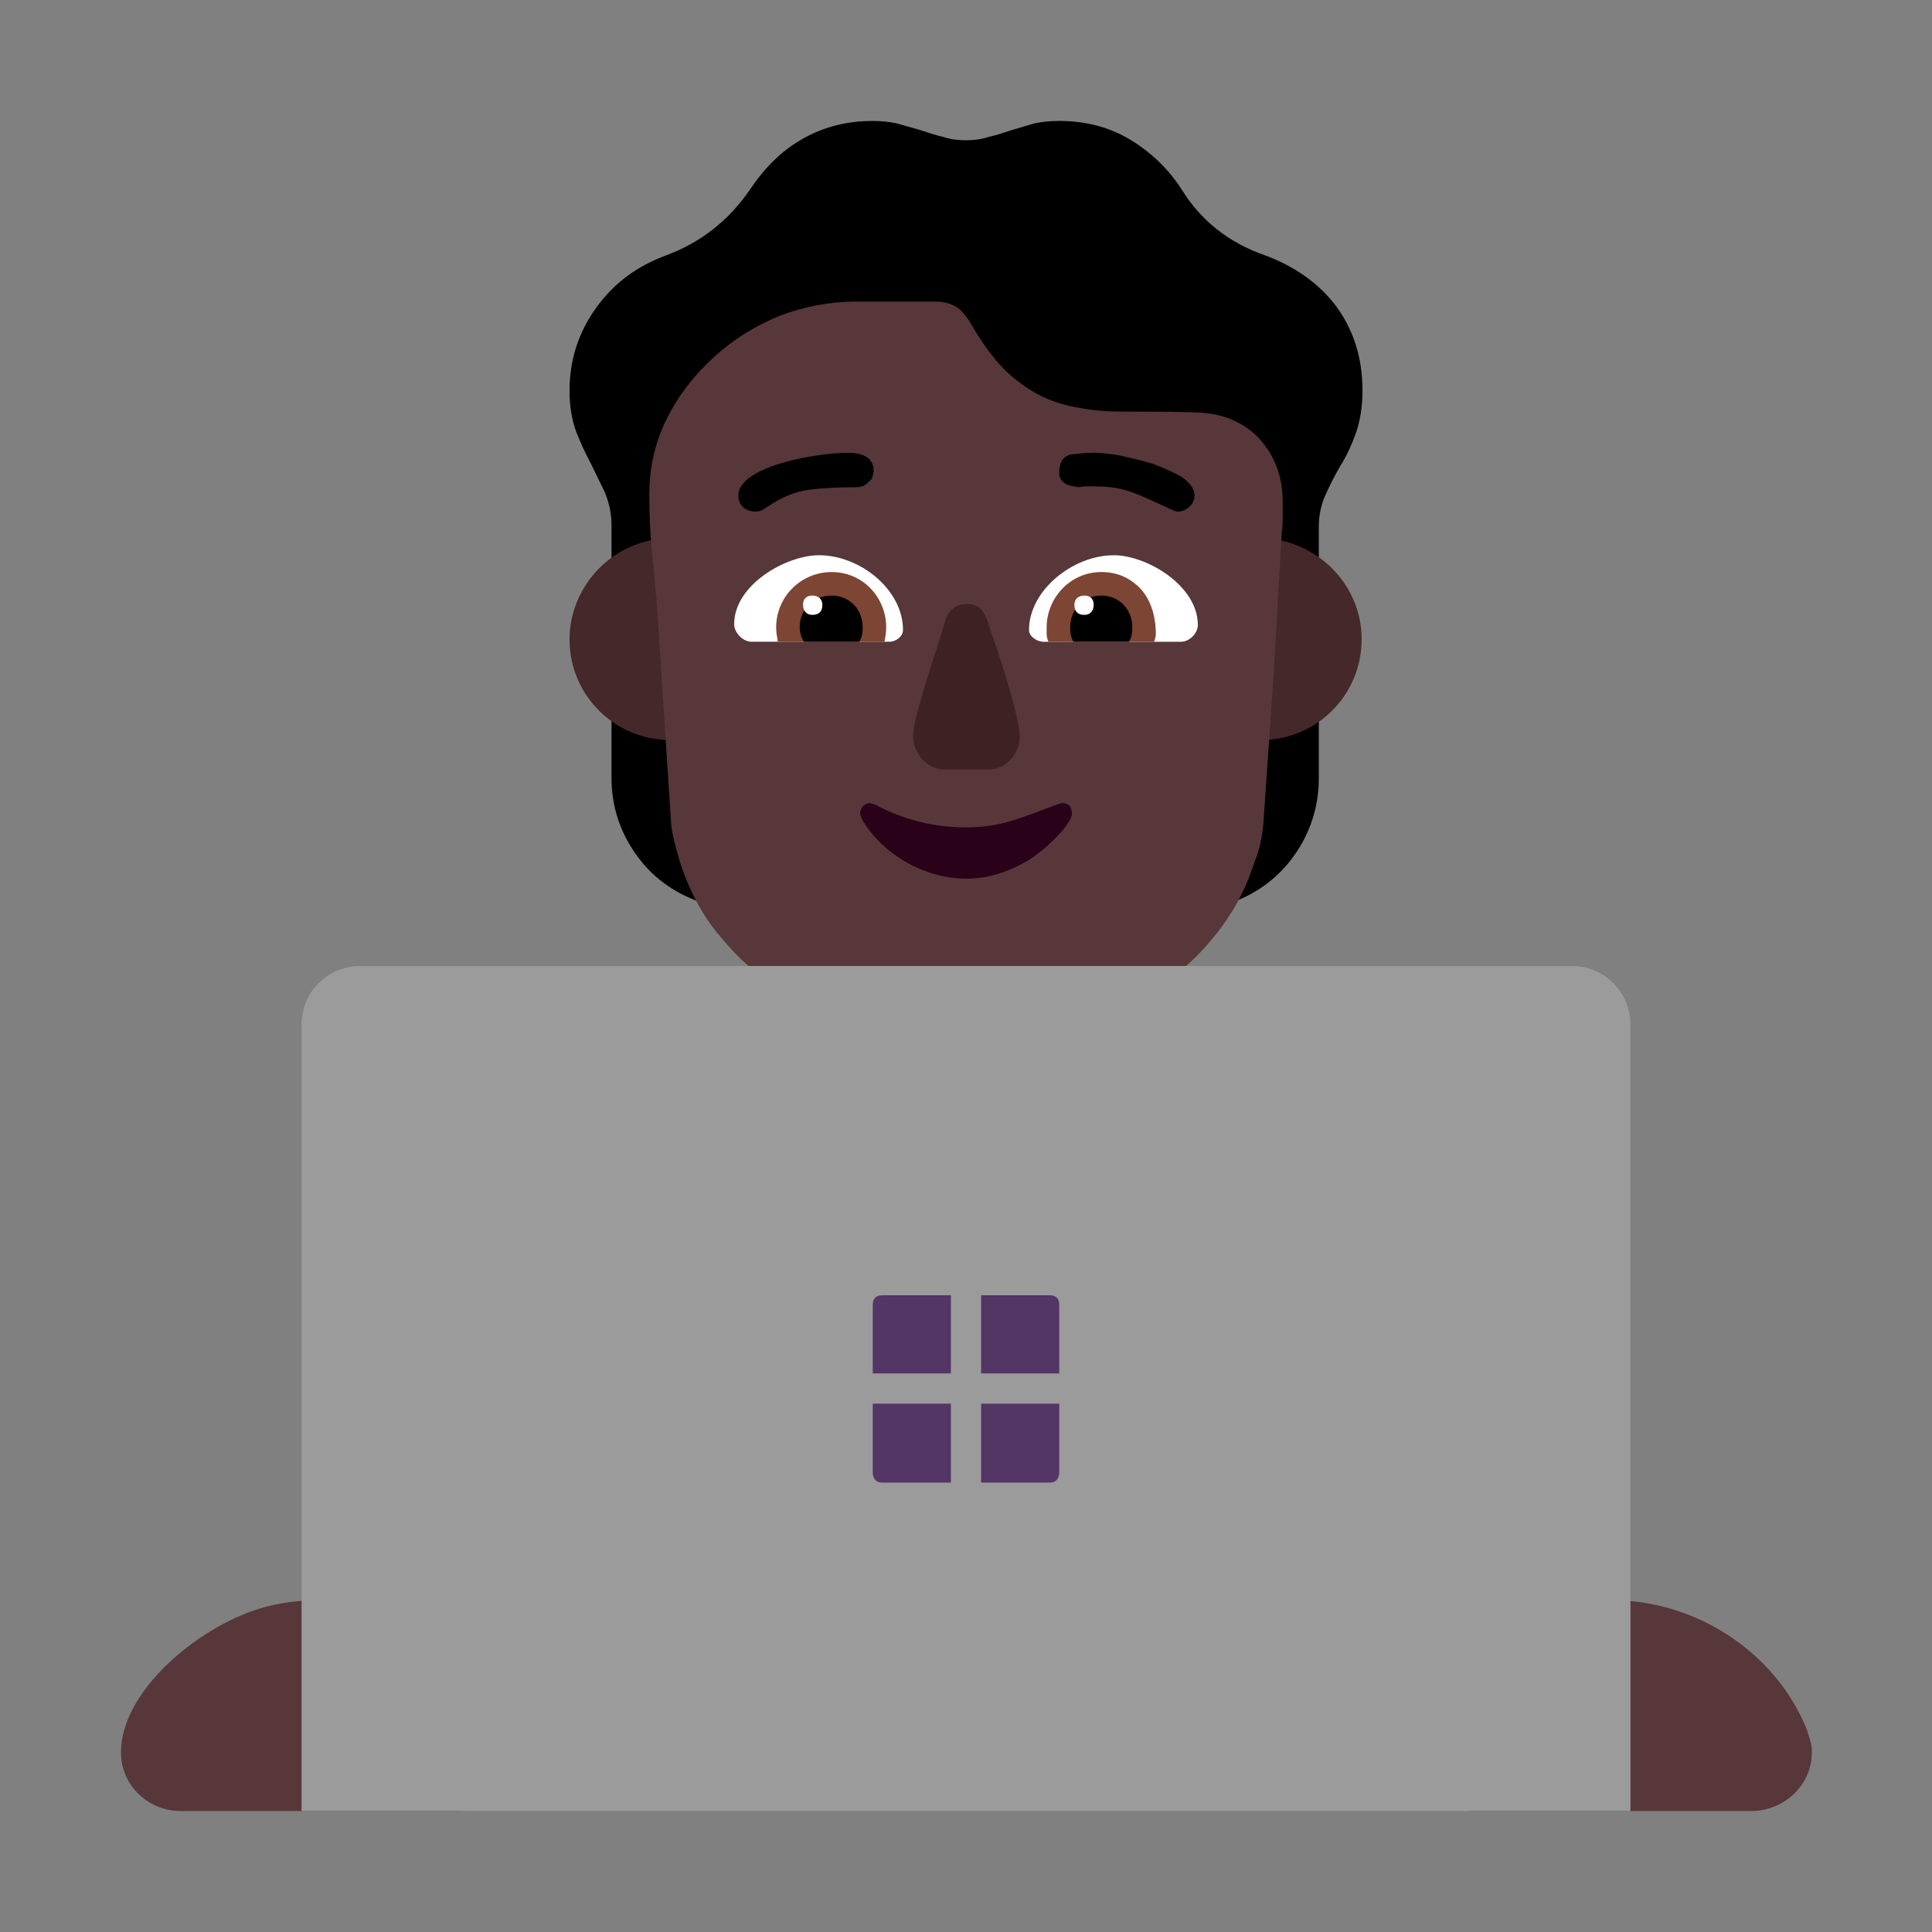 <svg version="1.1" xmlns="http://www.w3.org/2000/svg" viewBox="0 0 2300 2300"><rect x="0" y="0" width="2300" height="2300" fill="#808080" stroke="none"/><g transform="scale(1,-1) translate(-256, -1869)">
		<path d="M1585 748l136 46c31 11 57 30 76 57 19 27 29 58 29 91l0 300c0 14 3 27 8 38 5 11 11 23 18 35 7 11 13 24 18 38 5 14 8 31 8 51 0 38-10 71-31 100-21 28-50 48-85 61-43 15-76 41-99 78-16 25-37 45-62 60-25 15-53 22-84 22-11 0-21-1-30-3l-27-8c-9-3-18-6-27-8-9-3-18-4-27-4-9 0-18 1-27 4-9 2-18 5-27 8l-28 8c-9 2-19 3-29 3-31 0-58-7-83-21-25-14-45-34-62-59-25-37-58-64-101-80-35-13-62-33-83-62-21-29-32-62-32-99 0-19 3-36 8-49 5-13 11-26 17-37l17-35c5-12 8-25 8-40l0-300c0-34 10-64 29-91 19-27 45-46 77-57l136-47 0 534c13 13 24 29 33 47 9 17 14 36 15 55 3-1 7-1 11-1 3-1 7-1 10-1 20 0 40 4 59 11 19 7 36 17 51 30 17-15 38-26 61-33 15-5 31-8 47-8 8 0 15 1 23 2 3-21 8-40 16-55 8-16 19-32 33-47l0-534 z" fill="#000000"/>
		<path d="M1757 988c67 0 120 54 120 120 0 68-57 120-120 120-68 0-120-57-120-120 0-68 57-120 120-120 z M1054 988c68 0 120 57 120 120 0 68-57 120-120 120-68 0-120-57-120-120 0-67 54-120 120-120 z" fill="#452829"/>
		<path d="M1476 647c29 0 57 4 84 13 27 8 53 20 76 35 23 15 44 33 62 55 18 21 33 45 44 72l12 33c3 11 5 22 6 33l12 174 10 174c1 6 1 12 1 18l0 18c0 29-9 54-28 75-19 20-44 30-74 31-31 1-58 1-83 1l-10 0c-21 0-42 3-60 7-21 5-41 14-60 29-19 14-37 36-54 65-5 9-11 17-17 22-7 5-16 8-28 8l-94 0c-31 0-62-6-91-17-29-12-55-28-78-49-23-21-42-45-56-73-14-28-21-58-21-91 0-25 1-47 3-65l6-66 17-261c1-11 4-22 7-33 3-12 7-23 11-33 11-27 25-51 44-72 18-22 39-40 62-55 23-15 49-27 76-35 27-9 55-13 84-13l137 0 z" fill="#573739"/>
		<path d="M1406 823c25 0 48 7 71 20 23 13 55 45 55 57 0 9-4 13-12 13l-6-2c-42-15-65-27-108-27-38 0-74 9-108 27l-6 2c-6 0-12-5-12-12 0-2 1-4 2-7 24-42 75-71 124-71 z" fill="#290118"/>
		<path d="M1662 1105l-164 0c-7 0-17 6-17 14 0 47 52 89 101 89 39 0 100-36 100-83 0-10-10-20-20-20 z M1315 1105c7 0 16 6 16 14 0 48-51 89-100 89-39 0-101-35-101-82 0-10 10-21 21-21l164 0 z" fill="#FFFFFF"/>
		<path d="M1630 1105l-126 0c-1 3-2 6-2 9l0 8c0 35 28 66 65 66 18 0 33-6 46-19 16-17 19-40 19-55 0-3-1-6-2-9 z M1309 1105c1 7 2 10 2 17 0 35-27 66-65 66-36 0-66-29-66-66 0-7 1-10 2-17l127 0 z" fill="#7D4533"/>
		<path d="M1600 1105l-66 0c-3 5-4 10-4 17 0 22 16 38 37 38 21 0 37-16 37-38 0-7-1-12-4-17 z M1279 1105c3 5 4 10 4 17 0 22-16 38-37 38-21 0-38-16-38-38 0-6 2-12 5-17l66 0 z" fill="#000000"/>
		<path d="M1547 1137c7 0 11 5 11 12 0 7-4 11-11 11-7 0-12-4-12-11 0-8 4-12 12-12 z M1223 1137c8 0 12 4 12 12 0 7-5 11-12 11-7 0-11-4-11-11 0-7 4-12 11-12 z" fill="#FFFFFF"/>
		<path d="M1433 953c22 0 37 20 37 39 0 18-16 71-28 107-12 32-12 51-35 51-14 0-23-9-26-21-8-29-38-113-38-136 0-19 15-40 37-40l53 0 z" fill="#3D2123"/>
		<path d="M1658 1260c5 0 10 2 14 6 4 3 6 8 6 13 0 8-5 15-15 22-10 6-22 11-35 16-13 4-27 7-40 10-13 2-23 3-30 3-9 0-18-1-27-2-9-2-14-9-14-22 0-5 2-9 5-11 3-3 7-4 12-5l6-1 7 1 12 0c12 0 24-1 35-4 11-3 20-7 29-11l22-10c6-3 10-5 13-5 z M1155 1260c5 0 8 1 12 4 19 13 36 20 52 22 16 2 35 3 56 3 9 0 12 3 19 10 1 4 2 7 2 10 0 16-15 21-30 21-38 0-131-16-131-51 0-12 9-19 20-19 z" fill="#000000"/>
		<path d="M2341-287c38 0 72 30 72 70 0 11-3 17-6 27-37 92-132 154-232 154-101 0-237-84-237-180 0-38 31-71 72-71l331 0 z M802-287c38 0 72 30 72 70 0 5-1 9-2 14-29 93-121 167-236 167-24 0-48-3-71-10-75-23-165-99-165-171 0-40 33-70 71-70l331 0 z" fill="#573739"/>
		<path d="M2197-287l0 936c0 38-30 70-70 70l-1442 0c-38 0-70-30-70-70l0-936 1582 0 z" fill="#9B9B9B"/>
		<path d="M1388 104l0 94-93 0 0-82c0-7 4-12 11-12l82 0 z M1506 104c7 0 11 5 11 12l0 82-93 0 0-94 82 0 z M1517 234l0 82c0 7-4 11-11 11l-82 0 0-93 93 0 z M1388 234l0 93-82 0c-7 0-11-4-11-11l0-82 93 0 z" fill="#533566"/>
	</g></svg>
